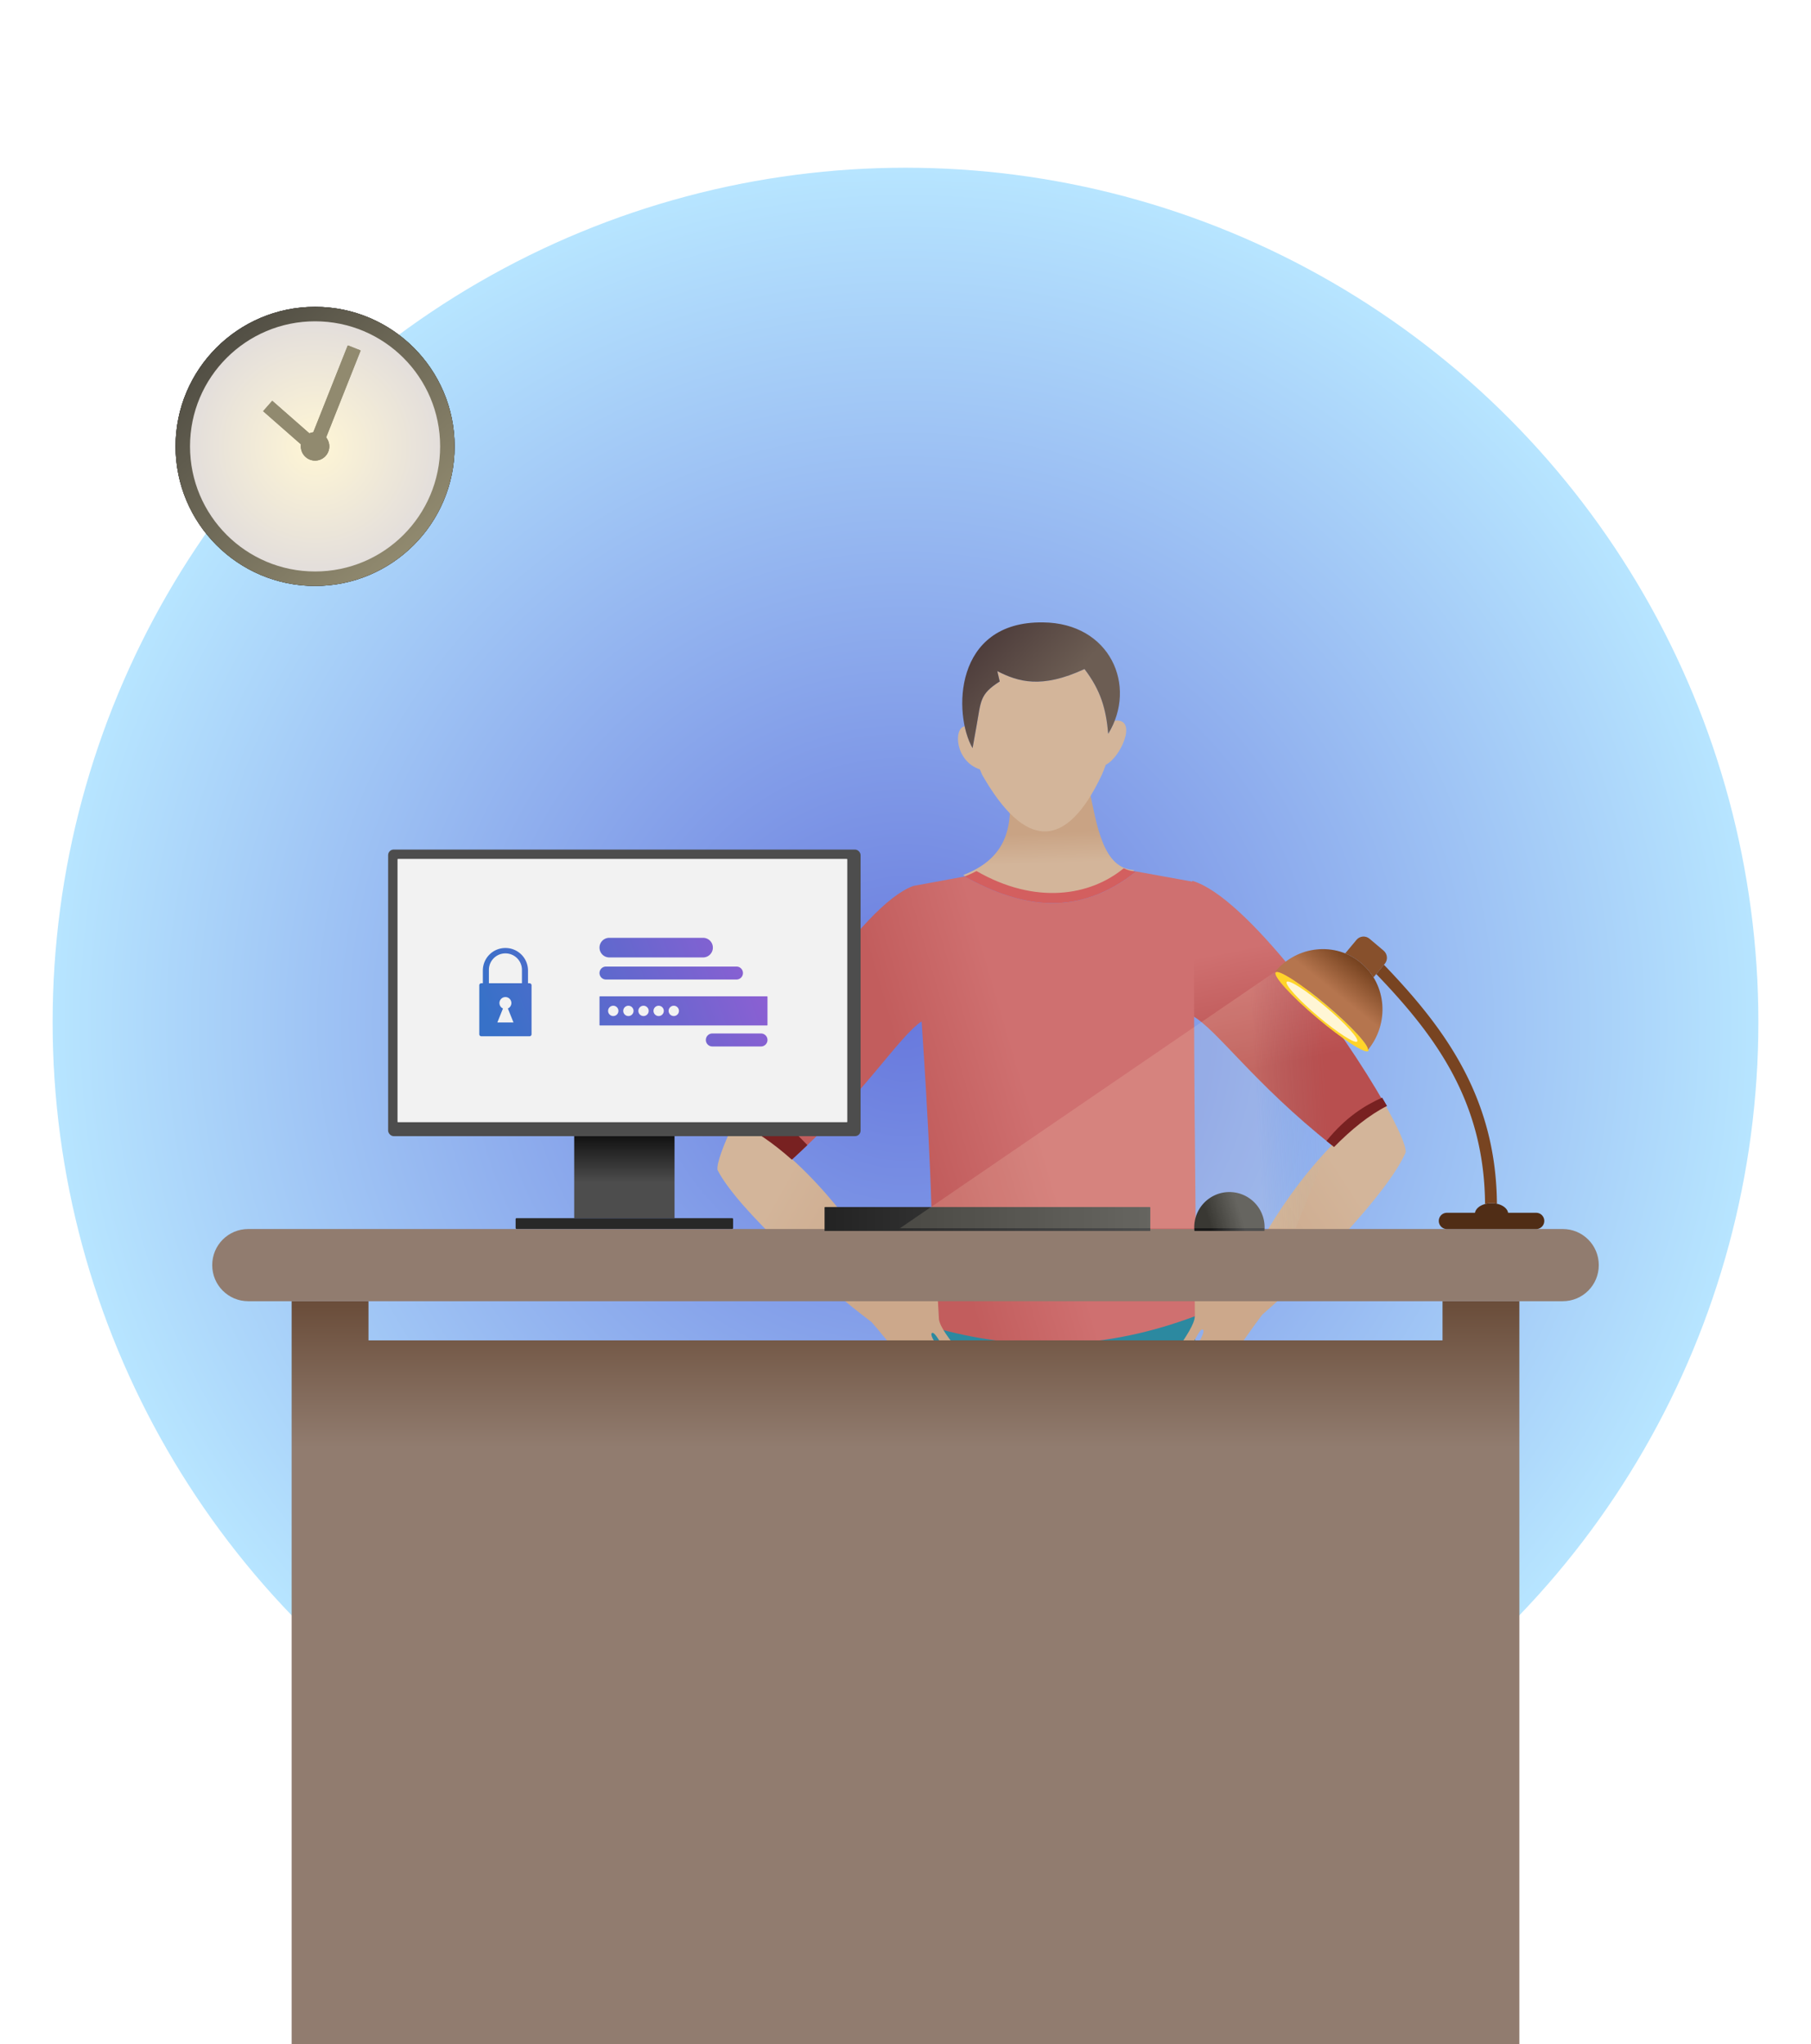 <?xml version="1.0" encoding="UTF-8" standalone="no"?>
<svg
   xmlns:dc="http://purl.org/dc/elements/1.1/"
   xmlns:cc="http://creativecommons.org/ns#"
   xmlns:rdf="http://www.w3.org/1999/02/22-rdf-syntax-ns#"
   xmlns:svg="http://www.w3.org/2000/svg"
   xmlns="http://www.w3.org/2000/svg"
   xmlns:xlink="http://www.w3.org/1999/xlink"
   xmlns:sodipodi="http://sodipodi.sourceforge.net/DTD/sodipodi-0.dtd"
   xmlns:inkscape="http://www.inkscape.org/namespaces/inkscape"
   inkscape:version="1.0 (4035a4fb49, 2020-05-01)"
   sodipodi:docname="reset-password.svg"
   id="svg8"
   version="1.1"
   viewBox="0 0 185.208 209.021"
   height="790"
   width="700">
  <defs
     id="defs2">
    <linearGradient
       inkscape:collect="always"
       id="linearGradient970">
      <stop
         style="stop-color:#c25d5d;stop-opacity:1"
         offset="0"
         id="stop966" />
      <stop
         style="stop-color:#cf7070;stop-opacity:1"
         offset="1"
         id="stop968" />
    </linearGradient>
    <linearGradient
       inkscape:collect="always"
       id="linearGradient956">
      <stop
         style="stop-color:#918a6f;stop-opacity:1;"
         offset="0"
         id="stop952" />
      <stop
         style="stop-color:#504d43;stop-opacity:1"
         offset="1"
         id="stop954" />
    </linearGradient>
    <linearGradient
       inkscape:collect="always"
       id="linearGradient948">
      <stop
         style="stop-color:#fff6d5;stop-opacity:1"
         offset="0"
         id="stop944" />
      <stop
         style="stop-color:#e3dedb;stop-opacity:1"
         offset="1"
         id="stop946" />
    </linearGradient>
    <linearGradient
       id="linearGradient1931"
       inkscape:collect="always">
      <stop
         id="stop1927"
         offset="0"
         style="stop-color:#4d4d4d;stop-opacity:1;" />
      <stop
         id="stop1929"
         offset="1"
         style="stop-color:#181818;stop-opacity:1" />
    </linearGradient>
    <linearGradient
       id="linearGradient1917"
       inkscape:collect="always">
      <stop
         id="stop1913"
         offset="0"
         style="stop-color:#232323;stop-opacity:1" />
      <stop
         id="stop1915"
         offset="1"
         style="stop-color:#4d4d4d;stop-opacity:1" />
    </linearGradient>
    <linearGradient
       id="linearGradient1829"
       inkscape:collect="always">
      <stop
         id="stop1825"
         offset="0"
         style="stop-color:#3771c8;stop-opacity:1" />
      <stop
         id="stop1827"
         offset="1"
         style="stop-color:#8d5fd3;stop-opacity:1" />
    </linearGradient>
    <linearGradient
       id="linearGradient1706"
       inkscape:collect="always">
      <stop
         id="stop1702"
         offset="0"
         style="stop-color:#d3b59a;stop-opacity:1;" />
      <stop
         id="stop1704"
         offset="1"
         style="stop-color:#cca88b;stop-opacity:1" />
    </linearGradient>
    <linearGradient
       id="linearGradient1690"
       inkscape:collect="always">
      <stop
         id="stop1686"
         offset="0"
         style="stop-color:#d3b59a;stop-opacity:1;" />
      <stop
         id="stop1688"
         offset="1"
         style="stop-color:#c9a384;stop-opacity:1" />
    </linearGradient>
    <linearGradient
       id="linearGradient1628"
       inkscape:collect="always">
      <stop
         id="stop1624"
         offset="0"
         style="stop-color:#346593;stop-opacity:1" />
      <stop
         id="stop1626"
         offset="1"
         style="stop-color:#2c89a0;stop-opacity:1" />
    </linearGradient>
    <linearGradient
       id="linearGradient1587"
       inkscape:collect="always">
      <stop
         id="stop1583"
         offset="0"
         style="stop-color:#b84f4f;stop-opacity:1" />
      <stop
         id="stop1585"
         offset="1"
         style="stop-color:#cf7070;stop-opacity:1" />
    </linearGradient>
    <linearGradient
       id="linearGradient1571"
       inkscape:collect="always">
      <stop
         id="stop1567"
         offset="0"
         style="stop-color:#6c5d53;stop-opacity:1;" />
      <stop
         id="stop1569"
         offset="1"
         style="stop-color:#483737;stop-opacity:1" />
    </linearGradient>
    <linearGradient
       inkscape:collect="always"
       id="linearGradient967">
      <stop
         style="stop-color:#6879dd;stop-opacity:1"
         offset="0"
         id="stop963" />
      <stop
         style="stop-color:#b7e5ff;stop-opacity:1"
         offset="1"
         id="stop965" />
    </linearGradient>
    <inkscape:perspective
       id="perspective1042"
       inkscape:persp3d-origin="105 : 11.020831 : 1"
       inkscape:vp_z="210 : 60.520828 : 1"
       inkscape:vp_y="0 : 999.99995 : 0"
       inkscape:vp_x="0 : 60.520828 : 1"
       sodipodi:type="inkscape:persp3d" />
    <linearGradient
       id="linearGradient1259"
       inkscape:collect="always">
      <stop
         id="stop1255"
         offset="0"
         style="stop-color:#9a5f39;stop-opacity:1" />
      <stop
         id="stop1257"
         offset="1"
         style="stop-color:#834c2a;stop-opacity:1" />
    </linearGradient>
    <linearGradient
       gradientUnits="userSpaceOnUse"
       y2="-53.2"
       x2="-718.608"
       y1="-61.308"
       x1="-718.608"
       id="linearGradient1261"
       xlink:href="#linearGradient1259"
       inkscape:collect="always"
       gradientTransform="matrix(0.561,0,0,0.561,-325.869,-101.043)" />
    <radialGradient
       inkscape:collect="always"
       xlink:href="#linearGradient967"
       id="radialGradient971"
       cx="97.987"
       cy="87.361"
       fx="97.987"
       fy="87.361"
       r="87.221"
       gradientTransform="matrix(1,0,0,1.002,-5.383,17.009)"
       gradientUnits="userSpaceOnUse" />
    <linearGradient
       gradientTransform="matrix(1.398,0,0,1.398,-87.936,-53.027)"
       gradientUnits="userSpaceOnUse"
       y2="83.978"
       x2="133.949"
       y1="89.255"
       x1="139.691"
       id="linearGradient1573"
       xlink:href="#linearGradient1571"
       inkscape:collect="always" />
    <linearGradient
       gradientTransform="matrix(1.398,0,0,1.398,-87.936,-54.085)"
       gradientUnits="userSpaceOnUse"
       y2="108.548"
       x2="151.297"
       y1="117.229"
       x1="153.053"
       id="linearGradient1589"
       xlink:href="#linearGradient1587"
       inkscape:collect="always" />
    <linearGradient
       gradientTransform="matrix(0.37,0,0,0.37,-87.936,-54.085)"
       gradientUnits="userSpaceOnUse"
       y2="537.13"
       x2="529.022"
       y1="611.376"
       x1="495.125"
       id="linearGradient1630"
       xlink:href="#linearGradient1628"
       inkscape:collect="always" />
    <linearGradient
       gradientTransform="matrix(0.087,0,0,0.087,143.087,77.295)"
       inkscape:collect="always"
       xlink:href="#linearGradient892-6"
       id="linearGradient894-9"
       x1="-625.304"
       y1="647.245"
       x2="-625.304"
       y2="812.168"
       gradientUnits="userSpaceOnUse" />
    <linearGradient
       inkscape:collect="always"
       id="linearGradient892-6">
      <stop
         style="stop-color:#6b4e3b;stop-opacity:1"
         offset="0"
         id="stop888-9" />
      <stop
         style="stop-color:#917c6f;stop-opacity:1"
         offset="1"
         id="stop890-6" />
    </linearGradient>
    <linearGradient
       gradientTransform="matrix(1.181,0,0,1.181,-24.844,-23.941)"
       gradientUnits="userSpaceOnUse"
       y2="92.358"
       x2="112.258"
       y1="94.991"
       x1="112.358"
       id="linearGradient1692"
       xlink:href="#linearGradient1690"
       inkscape:collect="always" />
    <linearGradient
       gradientTransform="matrix(1.181,0,0,1.181,-24.844,-23.941)"
       gradientUnits="userSpaceOnUse"
       y2="129.558"
       x2="129.231"
       y1="123.516"
       x1="138.475"
       id="linearGradient1708"
       xlink:href="#linearGradient1706"
       inkscape:collect="always" />
    <linearGradient
       gradientTransform="matrix(0.096,0,0,0.096,28.146,59.102)"
       inkscape:collect="always"
       xlink:href="#linearGradient1260"
       id="linearGradient1262"
       x1="379.112"
       y1="643.933"
       x2="379.112"
       y2="579.283"
       gradientUnits="userSpaceOnUse" />
    <linearGradient
       inkscape:collect="always"
       id="linearGradient1260">
      <stop
         style="stop-color:#4d4d4d;stop-opacity:1"
         offset="0"
         id="stop1256" />
      <stop
         style="stop-color:#000000;stop-opacity:1"
         offset="1"
         id="stop1258" />
    </linearGradient>
    <linearGradient
       gradientUnits="userSpaceOnUse"
       y2="364.758"
       x2="291.186"
       y1="401.544"
       x1="191.215"
       id="linearGradient1831"
       xlink:href="#linearGradient1829"
       inkscape:collect="always" />
    <linearGradient
       gradientTransform="matrix(-0.176,0,0,0.178,177.976,41.269)"
       inkscape:collect="always"
       xlink:href="#linearGradient1036"
       id="linearGradient1038"
       x1="282.463"
       y1="382.274"
       x2="241.654"
       y2="379.976"
       gradientUnits="userSpaceOnUse" />
    <linearGradient
       inkscape:collect="always"
       id="linearGradient1036">
      <stop
         style="stop-color:#fff6d5;stop-opacity:0.142"
         offset="0"
         id="stop1032" />
      <stop
         style="stop-color:#89c1c3;stop-opacity:0;"
         offset="1"
         id="stop1034" />
    </linearGradient>
    <linearGradient
       inkscape:collect="always"
       xlink:href="#linearGradient1153"
       id="linearGradient1155"
       x1="-606.631"
       y1="37.86"
       x2="-597.886"
       y2="48.789"
       gradientUnits="userSpaceOnUse"
       gradientTransform="matrix(-0.272,0,0,0.275,-26.071,88.076)" />
    <linearGradient
       inkscape:collect="always"
       id="linearGradient1153">
      <stop
         style="stop-color:#784421;stop-opacity:1"
         offset="0"
         id="stop1149" />
      <stop
         style="stop-color:#b5754e;stop-opacity:1"
         offset="1"
         id="stop1151" />
    </linearGradient>
    <linearGradient
       gradientUnits="userSpaceOnUse"
       y2="470.327"
       x2="443.928"
       y1="470.327"
       x1="318.215"
       id="linearGradient1919"
       xlink:href="#linearGradient1917"
       inkscape:collect="always" />
    <linearGradient
       gradientUnits="userSpaceOnUse"
       y2="467.563"
       x2="465.175"
       y1="463.775"
       x1="477.424"
       id="linearGradient1933"
       xlink:href="#linearGradient1931"
       inkscape:collect="always" />
    <radialGradient
       inkscape:collect="always"
       xlink:href="#linearGradient948"
       id="radialGradient950"
       cx="32.222"
       cy="45.641"
       fx="32.222"
       fy="45.641"
       r="12.79"
       gradientUnits="userSpaceOnUse" />
    <linearGradient
       inkscape:collect="always"
       xlink:href="#linearGradient956"
       id="linearGradient958"
       x1="42.676"
       y1="55.797"
       x2="22.704"
       y2="34.148"
       gradientUnits="userSpaceOnUse" />
    <filter
       inkscape:collect="always"
       style="color-interpolation-filters:sRGB"
       id="filter1118"
       x="-0.236"
       width="1.472"
       y="-0.236"
       height="1.472">
      <feGaussianBlur
         inkscape:collect="always"
         stdDeviation="0.286"
         id="feGaussianBlur1120" />
    </filter>
    <filter
       inkscape:collect="always"
       style="color-interpolation-filters:sRGB"
       id="filter1232"
       x="-0.113"
       width="1.225"
       y="-0.056"
       height="1.111">
      <feGaussianBlur
         inkscape:collect="always"
         stdDeviation="0.258"
         id="feGaussianBlur1234" />
    </filter>
    <filter
       inkscape:collect="always"
       style="color-interpolation-filters:sRGB"
       id="filter1302"
       x="-0.161"
       width="1.323"
       y="-0.175"
       height="1.35">
      <feGaussianBlur
         inkscape:collect="always"
         stdDeviation="0.36"
         id="feGaussianBlur1304" />
    </filter>
    <filter
       inkscape:collect="always"
       style="color-interpolation-filters:sRGB"
       id="filter1388"
       x="-0.065"
       width="1.129"
       y="-0.065"
       height="1.129">
      <feGaussianBlur
         inkscape:collect="always"
         stdDeviation="0.767"
         id="feGaussianBlur1390" />
    </filter>
    <linearGradient
       y2="129.558"
       x2="129.231"
       y1="123.516"
       x1="138.475"
       gradientTransform="matrix(-1.179,0.08,0.08,1.179,231.933,-33.294)"
       gradientUnits="userSpaceOnUse"
       id="linearGradient961"
       xlink:href="#linearGradient1706"
       inkscape:collect="always" />
    <linearGradient
       y2="111.831"
       x2="144.385"
       y1="113.628"
       x1="152.5"
       gradientTransform="matrix(-5.271,0.36,0.36,5.271,1106.743,-255.744)"
       gradientUnits="userSpaceOnUse"
       id="linearGradient963"
       xlink:href="#linearGradient970"
       inkscape:collect="always" />
  </defs>
  <sodipodi:namedview
     units="px"
     inkscape:window-maximized="1"
     inkscape:window-y="-11"
     inkscape:window-x="-11"
     inkscape:window-height="1526"
     inkscape:window-width="2880"
     showgrid="false"
     inkscape:document-rotation="0"
     inkscape:current-layer="layer1"
     inkscape:document-units="mm"
     inkscape:cy="363.80803"
     inkscape:cx="15.866972"
     inkscape:zoom="0.9899495"
     inkscape:pageshadow="2"
     inkscape:pageopacity="0.0"
     borderopacity="1.0"
     bordercolor="#666666"
     pagecolor="#ffffff"
     id="base" />
  <g
     id="layer1"
     inkscape:groupmode="layer"
     inkscape:label="Layer 1">
    <ellipse
       cy="104.51"
       cx="92.604"
       id="path990"
       style="fill:url(#radialGradient971);fill-opacity:1;stroke-width:1.043;stroke-miterlimit:4;stroke-dasharray:none"
       rx="87.221"
       ry="87.361" />
    <circle
       r="14.269"
       cy="45.641"
       cx="32.222"
       id="circle1306"
       style="fill:#333333;fill-opacity:1;stroke:none;stroke-width:1.046;stroke-opacity:1;filter:url(#filter1388)" />
    <path
       sodipodi:nodetypes="cccccc"
       d="m 121.942,90.065 c -0.697,3.845 -1.047,9.996 -0.017,13.787 2.482,1.334 6.248,6.884 14.291,13.244 1.763,-1.799 3.608,-3.287 5.409,-4.194 -4.335,-7.66 -14.224,-21.244 -19.682,-22.837 z"
       style="fill:url(#linearGradient1589);fill-opacity:1;stroke:none;stroke-width:0.37px;stroke-linecap:butt;stroke-linejoin:miter;stroke-opacity:1"
       id="path1019" />
    <path
       d="m 111.369,80.57 c -2.494,3.908 -5.214,4.426 -8.06,1.556 0.038,3.039 -0.754,5.781 -4.81,7.35 5.785,3.217 11.605,4.204 17.514,-0.514 -3.253,-0.118 -3.853,-4.683 -4.643,-8.393 z"
       style="fill:url(#linearGradient1692);fill-opacity:1;stroke:none;stroke-width:0.37px;stroke-linecap:butt;stroke-linejoin:miter;stroke-opacity:1"
       id="path976" />
    <path
       transform="scale(0.265)"
       d="M 438.469 336.238 C 416.136 354.069 394.139 350.337 372.275 338.18 L 352.447 341.83 C 332.277 349.242 298.484 403.006 284.107 433.008 C 291.129 435.964 298.472 441.103 305.582 447.432 C 333.865 421.746 346.676 400.112 355.672 394.074 C 358.028 429.298 360.604 472.412 359.863 512.686 C 398.736 524.013 432.363 519.715 461.863 508.641 C 461.223 456.675 460.576 401.861 460.883 340.299 L 438.469 336.238 z "
       style="fill:url(#linearGradient963);fill-opacity:1;stroke:none;stroke-width:1.398px;stroke-linecap:butt;stroke-linejoin:miter;stroke-opacity:1"
       id="path957" />
    <path
       d="m 122.202,134.578 c -4.304,1.616 -8.941,2.681 -13.958,2.814 -4.082,0.108 -8.415,-0.4 -13.029,-1.744 -0.004,0.766 -0.003,1.547 -0.005,2.316 h 13.035 0.129 13.87 c -0.014,-1.131 -0.027,-2.244 -0.041,-3.385 z"
       style="fill:url(#linearGradient1630);fill-opacity:1;stroke:none;stroke-width:0.37px;stroke-linecap:butt;stroke-linejoin:miter;stroke-opacity:1"
       id="path1010" />
    <path
       sodipodi:nodetypes="cccccccsssscccc"
       d="m 141.624,112.901 c -5.302,2.671 -10.997,10.382 -13.799,16.213 -1.031,1.164 -3.608,1.802 -5.657,2.648 0.011,0.931 0.022,1.891 0.033,2.815 -0.076,1.634 -3.681,5.356 -2.82,5.789 2.402,-1.639 3.103,-4.525 3.601,-4.429 0.817,0.188 -3.691,6.053 -3.175,6.385 0.454,0.909 3.789,-5.306 4.196,-5.051 0.443,0.277 -2.78,4.76 -2.685,4.991 0.699,1.707 3.351,-4.092 3.548,-4.171 0.156,-0.062 -1.298,2.898 -1.152,2.984 0.614,0.364 3.667,-4.442 5.381,-6.665 4.761,-4.106 12.883,-12.429 14.662,-16.589 0.052,-0.674 -0.764,-2.503 -2.132,-4.921 z"
       style="fill:url(#linearGradient1708);fill-opacity:1;stroke:none;stroke-width:0.37px;stroke-linecap:butt;stroke-linejoin:miter;stroke-opacity:1"
       id="path1021" />
    <path
       id="path959"
       style="fill:url(#linearGradient961);fill-opacity:1;stroke:none;stroke-width:0.37px;stroke-linecap:butt;stroke-linejoin:miter;stroke-opacity:1"
       d="m 75.17,114.567 c 5.471,2.304 11.679,9.609 14.871,15.236 1.108,1.091 3.722,1.552 5.824,2.257 0.053,0.93 0.107,1.888 0.158,2.811 0.188,1.625 4.037,5.093 3.208,5.584 -2.508,-1.472 -3.404,-4.304 -3.894,-4.173 -0.802,0.244 4.095,5.788 3.602,6.154 -0.391,0.938 -4.141,-5.035 -4.53,-4.754 -0.423,0.307 3.097,4.559 3.019,4.796 -0.581,1.751 -3.621,-3.855 -3.824,-3.92 -0.16,-0.052 1.492,2.803 1.352,2.899 -0.588,0.404 -3.961,-4.182 -5.822,-6.283 -5.029,-3.772 -13.7,-11.522 -15.758,-15.552 -0.098,-0.669 0.592,-2.55 1.792,-5.055 z"
       sodipodi:nodetypes="cccccccsssscccc" />
    <path
       id="rect1011-9"
       style="fill:url(#linearGradient894-9);fill-opacity:1;stroke:none;stroke-width:0.087;stroke-linecap:round;stroke-linejoin:round;stroke-miterlimit:4;stroke-dasharray:none;stroke-opacity:1"
       d="m 29.825,133.042 v 75.978 H 155.384 V 133.042 h -7.86 v 4.006 H 37.685 v -4.006 z" />
    <path
       id="rect1009-4"
       style="fill:#917c6f;fill-opacity:1;stroke:none;stroke-width:0.087;stroke-linecap:round;stroke-linejoin:round;stroke-miterlimit:4;stroke-dasharray:none;stroke-opacity:1"
       d="M 25.389,125.661 H 159.82 c 2.041,0 3.685,1.646 3.685,3.691 0,2.045 -1.643,3.691 -3.685,3.691 H 25.389 c -2.041,0 -3.685,-1.646 -3.685,-3.691 0,-2.045 1.643,-3.691 3.685,-3.691 z" />
    <path
       id="rect966"
       style="fill:url(#linearGradient1262);fill-opacity:1;stroke:none;stroke-width:0.482"
       d="m 58.722,116.166 v 8.386 h 10.261 v -8.386 z" />
    <rect
       style="fill:#282828;fill-opacity:1;stroke:none;stroke-width:0.482"
       id="rect968"
       width="22.244"
       height="1.102"
       x="52.731"
       y="124.552"
       ry="0.09" />
    <path
       transform="scale(0.265)"
       d="M 290.578 420.354 C 288.149 424.863 285.962 429.138 284.107 433.008 C 291.129 435.964 298.472 441.103 305.582 447.432 C 307.675 445.531 309.658 443.662 311.586 441.811 L 290.578 420.354 z "
       style="fill:#782121;stroke:none;stroke-width:1px;stroke-linecap:butt;stroke-linejoin:miter;stroke-opacity:1;fill-opacity:1"
       id="path984" />
    <rect
       style="fill:#4d4d4d;stroke:none;stroke-width:0.274"
       id="rect962"
       width="48.321"
       height="29.302"
       x="39.692"
       y="86.864"
       ry="0.568" />
    <rect
       ry="0.047"
       y="87.82"
       x="40.654"
       height="26.921"
       width="45.997"
       id="rect964"
       style="fill:#f2f2f2;stroke:none;stroke-width:0.256" />
    <path
       transform="scale(0.265)"
       d="M 235.148 361.838 C 233.051 361.838 231.363 363.528 231.363 365.625 C 231.363 367.722 233.051 369.41 235.148 369.41 L 271.32 369.41 C 273.418 369.41 275.107 367.722 275.107 365.625 C 275.107 363.528 273.418 361.838 271.32 361.838 L 235.148 361.838 z M 195.051 365.766 C 190.224 365.766 186.338 369.65 186.338 374.477 L 186.338 379.371 L 185.748 379.371 C 185.314 379.371 184.965 379.721 184.965 380.154 L 184.965 399.041 C 184.965 399.475 185.314 399.822 185.748 399.822 L 204.354 399.822 C 204.787 399.822 205.137 399.475 205.137 399.041 L 205.137 380.154 C 205.137 379.721 204.787 379.371 204.354 379.371 L 203.764 379.371 L 203.764 374.477 C 203.764 369.65 199.878 365.766 195.051 365.766 z M 195.051 367.848 C 198.583 367.848 201.428 370.692 201.428 374.225 L 201.428 379.371 L 188.674 379.371 L 188.674 374.225 C 188.674 370.692 191.518 367.848 195.051 367.848 z M 233.863 372.93 C 232.478 372.93 231.363 374.045 231.363 375.43 C 231.363 376.815 232.478 377.93 233.863 377.93 L 284.221 377.93 C 285.606 377.93 286.721 376.815 286.721 375.43 C 286.721 374.045 285.606 372.93 284.221 372.93 L 233.863 372.93 z M 231.543 384.41 C 231.444 384.41 231.363 384.489 231.363 384.588 L 231.363 395.48 C 231.363 395.579 231.444 395.66 231.543 395.66 L 296.008 395.66 C 296.106 395.66 296.186 395.579 296.186 395.48 L 296.186 384.588 C 296.186 384.489 296.107 384.41 296.008 384.41 L 231.543 384.41 z M 195.006 384.701 A 2.304 2.304 0 0 1 195.051 384.701 A 2.304 2.304 0 0 1 197.355 387.006 A 2.304 2.304 0 0 1 195.996 389.107 L 196.607 390.627 L 198.164 394.494 L 195.051 394.494 L 191.938 394.494 L 193.494 390.627 L 194.105 389.107 A 2.304 2.304 0 0 1 192.746 387.006 A 2.304 2.304 0 0 1 195.006 384.701 z M 236.627 388.047 A 1.989 1.989 0 0 1 236.668 388.047 A 1.989 1.989 0 0 1 238.656 390.035 A 1.989 1.989 0 0 1 236.668 392.023 A 1.989 1.989 0 0 1 234.68 390.035 A 1.989 1.989 0 0 1 236.627 388.047 z M 242.467 388.047 A 1.989 1.989 0 0 1 242.508 388.047 A 1.989 1.989 0 0 1 244.496 390.035 A 1.989 1.989 0 0 1 242.508 392.023 A 1.989 1.989 0 0 1 240.52 390.035 A 1.989 1.989 0 0 1 242.467 388.047 z M 248.307 388.047 A 1.989 1.989 0 0 1 248.348 388.047 A 1.989 1.989 0 0 1 250.336 390.035 A 1.989 1.989 0 0 1 248.348 392.023 A 1.989 1.989 0 0 1 246.359 390.035 A 1.989 1.989 0 0 1 248.307 388.047 z M 254.146 388.047 A 1.989 1.989 0 0 1 254.188 388.047 A 1.989 1.989 0 0 1 256.176 390.035 A 1.989 1.989 0 0 1 254.188 392.023 A 1.989 1.989 0 0 1 252.199 390.035 A 1.989 1.989 0 0 1 254.146 388.047 z M 259.986 388.047 A 1.989 1.989 0 0 1 260.027 388.047 A 1.989 1.989 0 0 1 262.016 390.035 A 1.989 1.989 0 0 1 260.027 392.023 A 1.989 1.989 0 0 1 258.039 390.035 A 1.989 1.989 0 0 1 259.986 388.047 z M 274.9 398.75 C 273.515 398.75 272.4 399.865 272.4 401.25 C 272.4 402.635 273.515 403.75 274.9 403.75 L 293.686 403.75 C 295.071 403.75 296.186 402.635 296.186 401.25 C 296.186 399.865 295.071 398.75 293.686 398.75 L 274.9 398.75 z "
       style="fill:url(#linearGradient1831);fill-opacity:1;stroke:none;stroke-width:4.146;stroke-opacity:1"
       id="rect1738" />
    <ellipse
       style="fill:#ffd42a;fill-opacity:1;stroke:none;stroke-width:0.071;stroke-linecap:round;stroke-miterlimit:4;stroke-dasharray:none;stroke-opacity:1"
       id="path968"
       cx="-169.997"
       cy="-8.308"
       rx="6.207"
       ry="0.817"
       transform="matrix(-0.764,-0.646,-0.64,0.768,0,0)" />
    <path
       id="path914"
       style="fill:url(#linearGradient1155);fill-opacity:1;stroke:none;stroke-width:0.073;stroke-linecap:round;stroke-miterlimit:4;stroke-dasharray:none;stroke-opacity:1"
       d="m 139.212,98.471 c 2.613,2.21 2.91,6.191 0.664,8.901 0.239,-0.381 -1.641,-2.438 -4.226,-4.623 -2.583,-2.184 -4.919,-3.693 -5.252,-3.391 2.258,-2.699 6.201,-3.096 8.814,-0.887 z"
       sodipodi:nodetypes="ccscc" />
    <ellipse
       ry="0.62"
       rx="4.716"
       cy="-8.308"
       cx="-169.997"
       id="ellipse970"
       style="fill:#fff6d5;fill-opacity:1;stroke:none;stroke-width:0.054;stroke-linecap:round;stroke-miterlimit:4;stroke-dasharray:none;stroke-opacity:1"
       transform="matrix(-0.764,-0.646,-0.64,0.768,0,0)" />
    <path
       id="rect974"
       style="fill:#87502c;fill-opacity:1;stroke:none;stroke-width:0.07;stroke-linecap:round;stroke-miterlimit:4;stroke-dasharray:none;stroke-opacity:1"
       d="m 141.498,97.198 c 0.404,0.341 0.456,0.943 0.117,1.35 l -1.15,1.381 c -0.33,-0.537 -0.748,-1.03 -1.253,-1.457 -0.505,-0.427 -1.059,-0.756 -1.641,-0.99 l 1.15,-1.381 c 0.339,-0.407 0.936,-0.459 1.34,-0.118 z" />
    <path
       id="rect903"
       style="fill:#502d16;fill-opacity:1;stroke:none;stroke-width:0.061;stroke-miterlimit:4;stroke-dasharray:none;stroke-opacity:1"
       d="m 152.537,123.019 a 1.704,1.104 0 0 1 1.694,0.984 h 2.875 c 0.457,0 0.825,0.371 0.825,0.831 0,0.46 -0.368,0.831 -0.825,0.831 h -9.137 c -0.457,0 -0.825,-0.371 -0.825,-0.831 0,-0.46 0.368,-0.831 0.825,-0.831 h 2.875 a 1.704,1.104 0 0 1 1.694,-0.984 z" />
    <path
       id="path1038"
       style="color:#000000;font-style:normal;font-variant:normal;font-weight:normal;font-stretch:normal;font-size:medium;line-height:normal;font-family:sans-serif;font-variant-ligatures:normal;font-variant-position:normal;font-variant-caps:normal;font-variant-numeric:normal;font-variant-alternates:normal;font-variant-east-asian:normal;font-feature-settings:normal;font-variation-settings:normal;text-indent:0;text-align:start;text-decoration:none;text-decoration-line:none;text-decoration-style:solid;text-decoration-color:#000000;letter-spacing:normal;word-spacing:normal;text-transform:none;writing-mode:lr-tb;direction:ltr;text-orientation:mixed;dominant-baseline:auto;baseline-shift:baseline;text-anchor:start;white-space:normal;shape-padding:0;shape-margin:0;inline-size:0;clip-rule:nonzero;display:inline;overflow:visible;visibility:visible;isolation:auto;mix-blend-mode:normal;color-interpolation:sRGB;color-interpolation-filters:linearRGB;solid-color:#000000;solid-opacity:1;vector-effect:none;fill:#784421;fill-opacity:1;fill-rule:nonzero;stroke:none;stroke-width:0.061;stroke-linecap:round;stroke-linejoin:miter;stroke-miterlimit:4;stroke-dasharray:none;stroke-dashoffset:0;stroke-opacity:1;color-rendering:auto;image-rendering:auto;shape-rendering:auto;text-rendering:auto;enable-background:accumulate;stop-color:#000000"
       d="m 141.534,98.644 c 6.121,6.373 11.468,13.473 11.554,24.434 a 1.704,1.104 0 0 0 -0.552,-0.059 1.704,1.104 0 0 0 -0.663,0.087 c -0.072,-10.534 -5.108,-17.246 -11.125,-23.518 z" />
    <path
       transform="scale(0.265)"
       d="M 318.393 465.715 C 318.294 465.715 318.215 465.794 318.215 465.893 L 318.215 474.939 L 443.928 474.939 L 443.928 465.893 C 443.928 465.794 443.849 465.715 443.75 465.715 L 318.393 465.715 z "
       style="fill:url(#linearGradient1919);fill-opacity:1;stroke:none;stroke-width:5;stroke-opacity:1"
       id="rect1907" />
    <path
       transform="scale(0.265)"
       d="M 474.455 459.934 A 13.574 13.574 0 0 0 460.883 473.506 A 13.574 13.574 0 0 0 460.959 474.939 L 487.953 474.939 A 13.574 13.574 0 0 0 488.029 473.506 A 13.574 13.574 0 0 0 474.455 459.934 z "
       style="fill:url(#linearGradient1933);fill-opacity:1;stroke:none;stroke-width:5;stroke-opacity:1"
       id="path1921" />
    <path
       id="path1022"
       style="fill:url(#linearGradient1038);fill-opacity:1;stroke:none;stroke-width:0.177px;stroke-linecap:butt;stroke-linejoin:miter;stroke-opacity:1"
       d="m 130.399,99.358 3.5e-4,3.55e-4 a 6.207,0.817 40.224 0 0 -0.011,0.011 6.207,0.817 40.224 0 0 4.217,4.635 6.207,0.817 40.224 0 0 5.262,3.38 6.207,0.817 40.224 0 0 0.008,-0.01 l -7.372,18.208 H 92.035 Z" />
    <circle
       r="14.269"
       cy="45.641"
       cx="32.222"
       id="path1954"
       style="fill:#282828;fill-opacity:1;stroke:none;stroke-width:1.046;stroke-opacity:1" />
    <circle
       style="fill:url(#linearGradient958);fill-opacity:1;stroke:none;stroke-width:1.046;stroke-opacity:1"
       id="circle1956"
       cx="32.222"
       cy="45.641"
       r="14.269" />
    <circle
       r="12.79"
       cy="45.641"
       cx="32.222"
       id="circle936"
       style="fill:url(#radialGradient950);fill-opacity:1;stroke:none;stroke-width:0.937;stroke-opacity:1" />
    <rect
       style="fill:#918a6f;fill-opacity:1;stroke-width:1.172"
       id="rect938"
       width="1.417"
       height="11.434"
       x="46.09"
       y="19.686"
       ry="0.053"
       inkscape:transform-center-y="-5.28017"
       transform="rotate(21.663)"
       inkscape:transform-center-x="-2.0973135" />
    <rect
       ry="0.027"
       y="47.951"
       x="-13.865"
       height="5.906"
       width="1.417"
       id="rect940"
       style="fill:#918a6f;fill-opacity:1;stroke-width:0.843"
       inkscape:transform-center-y="-1.9471401"
       transform="rotate(-48.747)"
       inkscape:transform-center-x="2.220019" />
    <circle
       r="1.453"
       cy="45.641"
       cx="32.222"
       id="circle960"
       style="fill:#6c6753;fill-opacity:1;stroke-width:1.849;filter:url(#filter1118)" />
    <rect
       inkscape:transform-center-x="-2.0973135"
       transform="rotate(21.663)"
       inkscape:transform-center-y="-5.28017"
       ry="0.053"
       y="19.686"
       x="46.09"
       height="11.434"
       width="1.417"
       id="rect1122"
       style="fill:#918a6f;fill-opacity:1;stroke-width:1.172;filter:url(#filter1232)" />
    <rect
       inkscape:transform-center-x="2.220019"
       transform="rotate(-48.747)"
       inkscape:transform-center-y="-1.9471401"
       style="fill:#918a6f;fill-opacity:1;stroke-width:0.843;filter:url(#filter1302)"
       id="rect1236"
       width="1.417"
       height="5.906"
       x="-13.865"
       y="47.951"
       ry="0.027" />
    <circle
       style="fill:#918a6f;fill-opacity:1;stroke-width:1.849"
       id="path942"
       cx="32.222"
       cy="45.641"
       r="1.453" />
    <path
       transform="scale(0.265)"
       d="M 533.396 423.498 C 526.684 426.515 519.316 431.067 511.916 440.203 C 512.886 440.991 513.827 441.772 514.832 442.566 C 521.495 435.769 528.47 430.142 535.273 426.715 C 534.693 425.689 534.028 424.577 533.396 423.498 z "
       style="fill:#782121;stroke:none;stroke-width:1px;stroke-linecap:butt;stroke-linejoin:miter;stroke-opacity:1"
       id="path972" />
    <path
       sodipodi:nodetypes="ccccc"
       transform="scale(0.265)"
       d="m 433.668,335.008 c -12.944,10.671 -34.065,14.177 -56.814,1.074 -1.39,0.748 -2.907,1.451 -4.578,2.098 21.864,12.157 43.861,15.89 66.193,-1.941 -1.807,-0.066 -3.393,-0.502 -4.801,-1.23 z"
       style="fill:#d35f5f;fill-opacity:1;stroke:none;stroke-width:1px;stroke-linecap:butt;stroke-linejoin:miter;stroke-opacity:1"
       id="path977" />
    <path
       d="m 110.91,68.408 c -4.402,2.043 -6.785,1.301 -8.917,0.214 l 0.248,1.057 c -2.073,1.309 -1.909,1.995 -2.378,4.573 l -0.387,2.166 -0.014,0.075 c -0.339,-0.586 -0.618,-1.359 -0.805,-2.23 -1.155,0.176 -0.992,3.563 1.547,4.398 -0.005,-0.012 -0.009,-0.024 -0.014,-0.036 0.082,0.202 0.167,0.404 0.259,0.605 4.4,7.702 8.592,7.711 12.226,0 0.154,-0.343 0.288,-0.689 0.41,-1.035 1.497,-0.732 3.199,-4.542 1.131,-4.527 -0.065,4.61e-4 -0.143,0.014 -0.217,0.023 -0.046,0.119 -0.095,0.237 -0.147,0.355 -0.147,0.332 -0.318,0.662 -0.515,0.983 -0.228,-2.586 -0.78,-4.458 -2.427,-6.621 z m 2.883,6.594 c -0.004,0.038 -0.007,0.076 -0.011,0.114 0.004,-0.038 0.007,-0.076 0.011,-0.114 z m -0.065,0.556 c -0.004,0.029 -0.008,0.059 -0.012,0.088 0.004,-0.029 0.008,-0.059 0.012,-0.088 z m -14.165,1.19 c 0.024,0.09 0.046,0.179 0.072,0.269 -0.026,-0.09 -0.048,-0.179 -0.072,-0.269 z m 0.172,0.597 c 0.033,0.107 0.066,0.214 0.102,0.321 -0.036,-0.107 -0.069,-0.214 -0.102,-0.321 z m 0.213,0.643 c 0.037,0.102 0.075,0.204 0.114,0.306 -0.039,-0.102 -0.077,-0.204 -0.114,-0.306 z"
       style="fill:#d3b59a;fill-opacity:1;stroke:none;stroke-width:0.37px;stroke-linecap:butt;stroke-linejoin:miter;stroke-opacity:1"
       id="path965" />
    <path
       sodipodi:nodetypes="cccccccc"
       id="path1056"
       d="M 99.463,76.493 99.864,74.253 c 0.469,-2.578 0.305,-3.265 2.378,-4.574 l -0.248,-1.057 c 2.132,1.086 4.514,1.828 8.916,-0.215 1.647,2.163 2.199,4.036 2.427,6.621 3.005,-4.905 0.188,-11.326 -6.664,-11.391 -9.205,-0.128 -9.179,9.456 -7.21,12.856 z"
       style="fill:url(#linearGradient1573);fill-opacity:1;stroke:none;stroke-width:0.37px;stroke-linecap:butt;stroke-linejoin:miter;stroke-opacity:1" />
  </g>
</svg>
